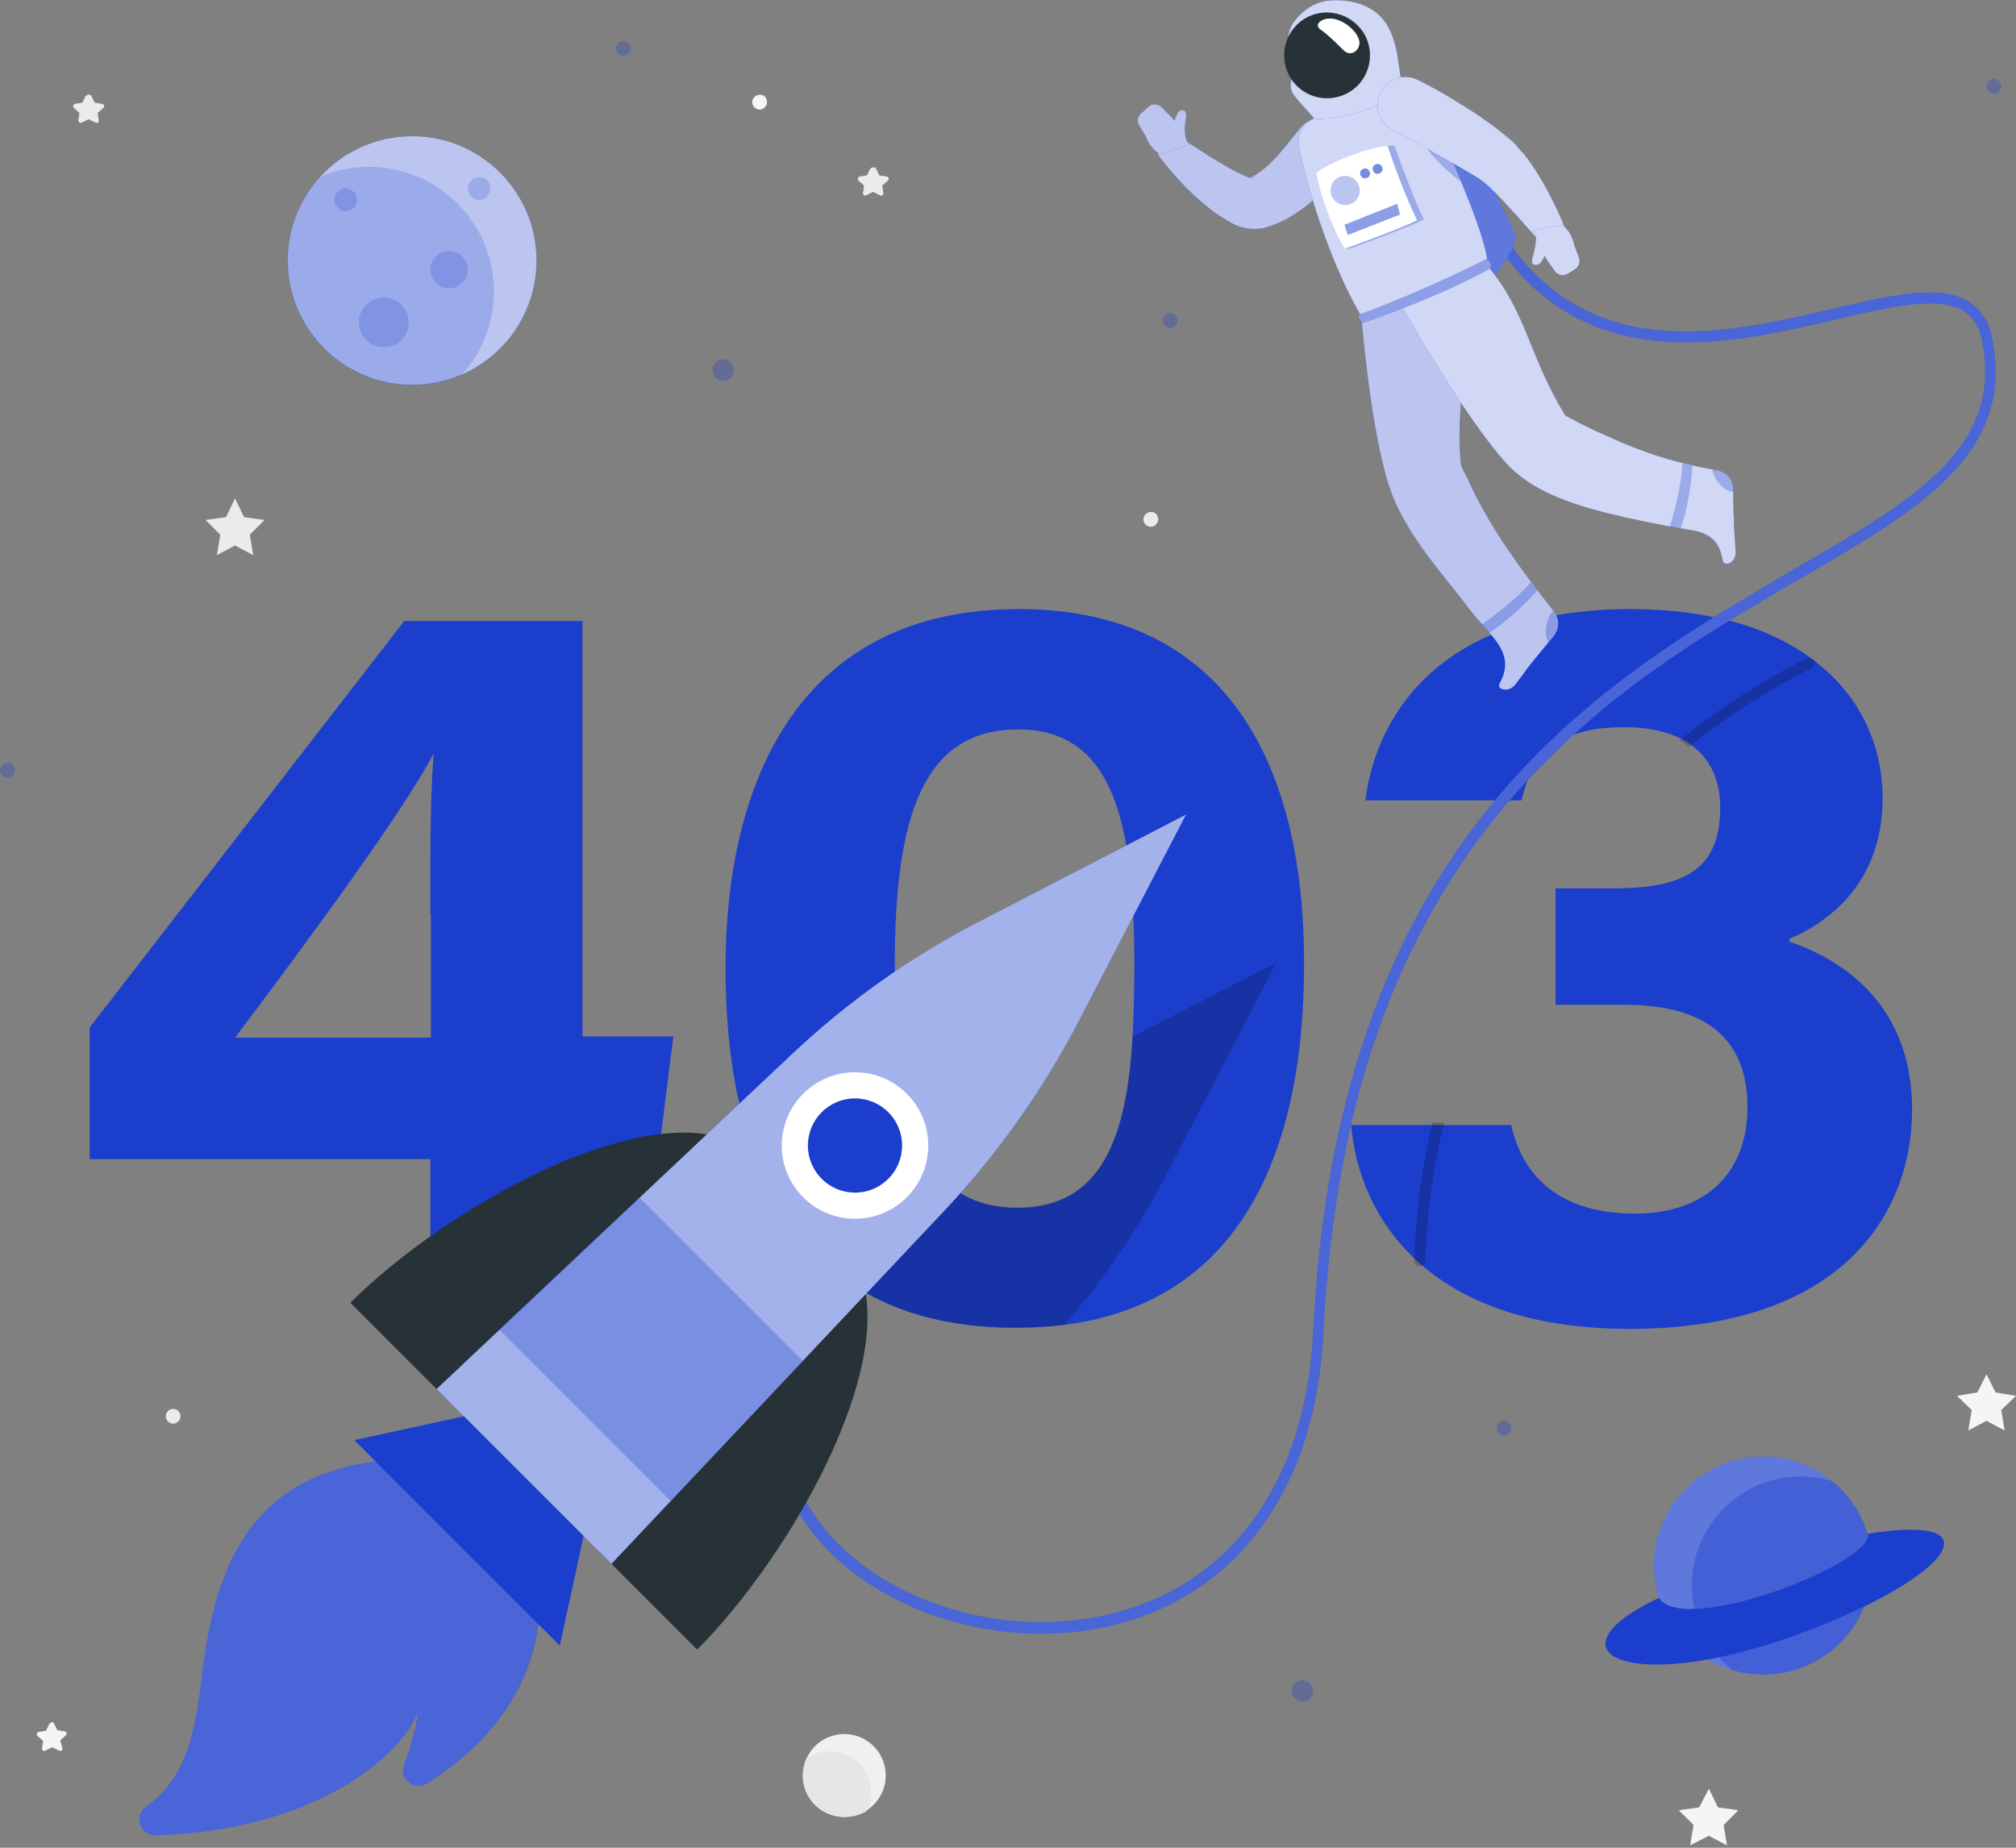 <svg width="420" height="385" viewBox="0 0 420 385" fill="none" xmlns="http://www.w3.org/2000/svg">
<rect x="0" y="0" width="420" height="385" fill="#808080" stroke="none"/>
<g clip-path="url(#clip0_63_2190)">
<path d="M48.967 103.847L50.859 107.75L55.117 108.341L52.042 111.416L52.751 115.674L48.967 113.664L45.182 115.674L45.891 111.416L42.816 108.341L47.074 107.75L48.967 103.847Z" fill="#EBEBEB"/>
<path d="M413.85 286.347L415.742 290.132L420 290.842L416.925 293.799L417.634 298.057L413.85 296.046L410.065 298.057L410.774 293.799L407.699 290.842L411.957 290.132L413.85 286.347Z" fill="#F5F5F5"/>
<path d="M356.013 372.689L357.905 376.593L362.163 377.184L359.088 380.259L359.797 384.517L356.013 382.506L352.109 384.517L352.819 380.259L349.744 377.184L354.002 376.593L356.013 372.689Z" fill="#F5F5F5"/>
<path d="M182.501 35.128L183.21 36.547L184.748 36.784C185.103 36.784 185.339 37.375 184.984 37.612L183.802 38.676L184.038 40.214C184.157 40.569 183.683 40.924 183.329 40.687L181.909 39.977L180.49 40.687C180.135 40.924 179.78 40.569 179.78 40.214L180.017 38.676L178.834 37.612C178.598 37.375 178.716 36.902 179.071 36.784L180.608 36.547L181.318 35.128C181.791 34.773 182.382 34.773 182.501 35.128Z" fill="#EBEBEB"/>
<path d="M11.236 359.087L11.946 360.507L13.483 360.743C13.838 360.743 14.075 361.334 13.72 361.571L12.537 362.636L13.01 364.291C13.129 364.646 12.656 365.001 12.301 364.764L10.881 364.055L9.462 364.764C9.107 365.001 8.752 364.646 8.752 364.291L8.989 362.754L7.806 361.689C7.57 361.453 7.688 360.98 8.043 360.861L9.58 360.625L10.29 359.205C10.645 358.732 11.118 358.732 11.236 359.087Z" fill="#F5F5F5"/>
<path d="M19.043 19.989L19.752 21.408L21.29 21.645C21.645 21.645 21.881 22.236 21.526 22.473L20.344 23.537L20.58 25.075C20.698 25.43 20.225 25.784 19.87 25.548L18.451 24.838L17.032 25.548C16.677 25.784 16.322 25.43 16.322 25.075L16.559 23.537L15.376 22.473C15.139 22.236 15.258 21.763 15.613 21.645L17.15 21.408L17.86 19.989C18.333 19.634 18.924 19.634 19.043 19.989Z" fill="#EBEBEB"/>
<path d="M37.612 295.1C37.612 295.928 36.902 296.637 36.074 296.637C35.246 296.637 34.537 295.928 34.537 295.1C34.537 294.272 35.246 293.562 36.074 293.562C36.902 293.562 37.612 294.272 37.612 295.1Z" fill="#EBEBEB"/>
<path d="M241.284 108.223C241.284 109.051 240.574 109.761 239.746 109.761C238.919 109.761 238.209 109.051 238.209 108.223C238.209 107.395 238.919 106.685 239.746 106.685C240.574 106.567 241.284 107.277 241.284 108.223Z" fill="#EBEBEB"/>
<path d="M159.792 21.29C159.792 22.118 159.082 22.827 158.254 22.827C157.426 22.827 156.716 22.118 156.716 21.29C156.716 20.462 157.426 19.752 158.254 19.752C159.082 19.634 159.792 20.344 159.792 21.29Z" fill="#F5F5F5"/>
<path d="M177.883 378.347C182.524 377.251 185.398 372.601 184.302 367.96C183.206 363.319 178.556 360.446 173.915 361.542C169.274 362.637 166.4 367.288 167.496 371.928C168.592 376.569 173.242 379.443 177.883 378.347Z" fill="#F0F0F0"/>
<path d="M172.92 364.883C171.028 364.883 169.372 365.475 167.953 366.539C167.48 367.604 167.243 368.786 167.243 369.969C167.243 374.818 171.146 378.603 175.996 378.603C177.652 378.603 179.189 378.13 180.49 377.421C181.2 376.238 181.555 374.818 181.555 373.399C181.318 368.668 177.533 364.883 172.92 364.883Z" fill="#E6E6E6"/>
<g opacity="0.3">
<path d="M152.932 77.116C152.932 78.299 151.985 79.364 150.684 79.364C149.501 79.364 148.437 78.417 148.437 77.116C148.437 75.933 149.383 74.869 150.684 74.869C151.985 74.869 152.932 75.933 152.932 77.116Z" fill="#1B3ECD"/>
<path d="M1.538 162.039C2.387 162.039 3.075 161.35 3.075 160.501C3.075 159.652 2.387 158.964 1.538 158.964C0.688 158.964 0 159.652 0 160.501C0 161.35 0.688 162.039 1.538 162.039Z" fill="#1B3ECD"/>
<path d="M271.327 354.593C272.568 354.593 273.574 353.587 273.574 352.346C273.574 351.105 272.568 350.099 271.327 350.099C270.085 350.099 269.079 351.105 269.079 352.346C269.079 353.587 270.085 354.593 271.327 354.593Z" fill="#1B3ECD"/>
<path d="M313.314 299.121C314.163 299.121 314.852 298.433 314.852 297.584C314.852 296.734 314.163 296.046 313.314 296.046C312.465 296.046 311.777 296.734 311.777 297.584C311.777 298.433 312.465 299.121 313.314 299.121Z" fill="#1B3ECD"/>
<path d="M416.925 17.978C416.925 18.806 416.215 19.516 415.387 19.516C414.559 19.516 413.85 18.806 413.85 17.978C413.85 17.15 414.559 16.44 415.387 16.44C416.215 16.44 416.925 17.15 416.925 17.978Z" fill="#1B3ECD"/>
<path d="M131.405 10.053C131.405 10.882 130.696 11.591 129.868 11.591C129.04 11.591 128.33 10.882 128.33 10.053C128.33 9.226 129.04 8.516 129.868 8.516C130.696 8.516 131.405 9.226 131.405 10.053Z" fill="#1B3ECD"/>
<path d="M243.768 68.364C244.617 68.364 245.306 67.675 245.306 66.826C245.306 65.977 244.617 65.289 243.768 65.289C242.919 65.289 242.23 65.977 242.23 66.826C242.23 67.675 242.919 68.364 243.768 68.364Z" fill="#1B3ECD"/>
</g>
<path d="M85.869 80.191C100.174 80.191 111.771 68.594 111.771 54.289C111.771 39.983 100.174 28.386 85.869 28.386C71.563 28.386 59.966 39.983 59.966 54.289C59.966 68.594 71.563 80.191 85.869 80.191Z" fill="#1B3ECD"/>
<path opacity="0.7" d="M85.869 80.191C100.174 80.191 111.771 68.594 111.771 54.289C111.771 39.983 100.174 28.386 85.869 28.386C71.563 28.386 59.966 39.983 59.966 54.289C59.966 68.594 71.563 80.191 85.869 80.191Z" fill="white"/>
<path opacity="0.2" d="M76.88 34.773C73.213 34.773 69.783 35.483 66.708 36.902C62.45 41.515 59.966 47.665 59.966 54.407C59.966 68.719 71.557 80.31 85.869 80.31C89.535 80.31 92.965 79.6 96.159 78.181C100.298 73.568 102.901 67.418 102.901 60.676C102.901 46.364 91.191 34.773 76.88 34.773Z" fill="#1B3ECD"/>
<path opacity="0.2" d="M74.396 41.633C74.396 42.934 73.332 43.999 72.03 43.999C70.729 43.999 69.665 42.934 69.665 41.633C69.665 40.332 70.729 39.268 72.03 39.268C73.332 39.268 74.396 40.332 74.396 41.633Z" fill="#1B3ECD"/>
<path opacity="0.2" d="M102.191 39.268C102.191 40.569 101.126 41.633 99.825 41.633C98.524 41.633 97.46 40.569 97.46 39.268C97.46 37.967 98.524 36.902 99.825 36.902C101.126 36.902 102.191 37.967 102.191 39.268Z" fill="#1B3ECD"/>
<path opacity="0.2" d="M97.46 56.181C97.46 58.31 95.686 60.084 93.557 60.084C91.428 60.084 89.654 58.31 89.654 56.181C89.654 54.052 91.428 52.278 93.557 52.278C95.686 52.278 97.46 54.052 97.46 56.181Z" fill="#1B3ECD"/>
<path opacity="0.2" d="M85.159 67.181C85.159 70.02 82.794 72.385 79.955 72.385C77.116 72.385 74.751 70.02 74.751 67.181C74.751 64.342 77.116 61.977 79.955 61.977C82.794 61.977 85.159 64.342 85.159 67.181Z" fill="#1B3ECD"/>
<path d="M389.402 331.426C392.284 319.22 384.726 306.989 372.52 304.107C360.314 301.224 348.083 308.783 345.201 320.988C342.319 333.194 349.877 345.425 362.083 348.308C374.289 351.19 386.52 343.631 389.402 331.426Z" fill="#1B3ECD"/>
<path opacity="0.3" d="M389.402 331.426C392.284 319.22 384.726 306.989 372.52 304.107C360.314 301.224 348.083 308.783 345.201 320.988C342.319 333.194 349.877 345.425 362.083 348.308C374.289 351.19 386.52 343.631 389.402 331.426Z" fill="white"/>
<path opacity="0.4" d="M381.678 308.584C379.667 307.992 377.42 307.637 375.173 307.637C362.635 307.637 352.464 317.809 352.464 330.346C352.464 337.443 355.775 343.83 360.861 347.97C362.872 348.561 365.119 348.916 367.366 348.916C379.904 348.916 390.075 338.744 390.075 326.207C390.075 319.11 386.764 312.723 381.678 308.584Z" fill="#1B3ECD"/>
<path d="M345.604 332.948C321.357 344.421 339.453 353.174 373.635 340.873C405.333 329.518 417.397 315.089 389.129 319.583C390.549 325.615 350.808 341.11 345.604 332.948Z" fill="#1B3ECD"/>
<path d="M89.654 274.048V241.522H18.688V214.082L84.213 129.396H121.352V215.974H140.276L137.082 241.404H121.352V273.93H89.654V274.048ZM89.654 190.427C89.654 174.814 89.654 166.062 90.363 156.954C84.095 169.018 63.751 196.577 48.967 216.211H89.772V190.427H89.654Z" fill="#1B3ECD"/>
<path d="M212.188 126.912C167.007 126.912 151.158 162.159 151.158 201.781C151.158 226.146 156.48 248.619 171.028 262.457C180.372 271.328 193.501 276.65 211.479 276.65C215.145 276.65 218.575 276.414 221.769 276.059C260.09 271.091 271.681 237.501 271.681 200.953C271.8 159.911 255.95 126.912 212.188 126.912ZM211.952 251.694C203.199 251.694 197.404 248.027 193.619 241.995C187.705 232.651 186.404 217.63 186.404 201.426C186.404 170.083 192.199 151.987 212.188 151.987C232.65 151.987 236.317 173.04 236.317 201.071C236.317 206.276 236.198 211.243 235.962 215.974C234.779 236.909 229.575 251.694 211.952 251.694Z" fill="#1B3ECD"/>
<path d="M372.808 196.222V195.631C381.324 191.964 392.205 183.685 392.205 166.298C392.205 155.772 387.947 145.6 378.722 138.267C378.367 137.912 378.012 137.675 377.539 137.32C372.926 133.89 367.131 131.052 360.152 129.278C359.088 129.041 358.023 128.686 356.841 128.568C351.755 127.503 345.959 126.912 339.572 126.912C333.895 126.912 328.809 127.385 324.078 128.213C323.605 128.331 323.013 128.45 322.54 128.568C318.046 129.514 314.024 130.697 310.476 132.353C293.089 139.923 285.993 154.352 284.455 166.771H316.981C317.336 165.234 317.809 163.696 318.401 162.159C319.938 158.61 322.54 155.18 327.39 153.288C330.228 152.105 333.777 151.514 338.389 151.514C343.712 151.514 347.851 152.578 351.045 154.352C351.636 154.707 352.109 154.944 352.583 155.417C356.486 158.374 358.378 162.75 358.378 168.191C358.378 180.255 352.109 185.104 336.379 185.104H324.078V209.351H338.271C356.604 209.351 364.055 217.394 364.055 230.759C364.055 243.533 356.249 252.877 340.518 252.877C324.314 252.877 316.981 244.361 314.852 234.425H281.498C281.498 234.544 281.498 234.544 281.498 234.544C283.154 253.586 297.466 276.887 339.454 276.887C384.517 276.887 398.356 252.167 398.356 231.232C398.356 208.641 382.98 199.652 372.808 196.222Z" fill="#1B3ECD"/>
<path d="M374.937 120.642C370.206 123.362 365.238 126.319 360.152 129.394C349.389 136.018 338.153 143.588 327.626 153.286C324.551 156.125 321.594 159.082 318.637 162.157C317.218 163.576 315.917 165.232 314.497 166.77C300.422 183.21 288.358 204.736 281.498 234.187C281.498 234.306 281.498 234.306 281.498 234.306C278.541 247.198 276.531 261.627 275.703 277.831C274.165 309.293 258.789 331.292 233.36 338.27C228.037 339.69 222.478 340.399 216.919 340.399C196.812 340.399 176.942 331.292 167.243 316.508C161.211 307.4 154.351 288.121 175.049 262.574L176.942 264.111C162.275 282.207 159.673 300.422 169.372 315.207C181.2 333.303 209.113 342.41 232.886 335.905C257.251 329.281 272.036 308.11 273.574 277.713C276.057 224.843 291.552 190.662 311.54 166.651C325.497 149.856 341.701 138.147 357.077 128.566C362.872 125.018 368.55 121.706 373.872 118.513C398.947 103.965 417.043 93.557 413.022 71.439C412.43 68.364 411.247 66.235 409.237 64.934C404.151 61.504 394.097 63.869 382.388 66.59C361.216 71.557 332.83 78.181 314.024 53.934C312.487 52.042 311.067 49.913 309.648 47.547L311.659 46.364C312.841 48.257 313.906 50.031 315.207 51.687C333.067 75.697 360.034 69.428 381.797 64.342C393.979 61.504 404.506 59.02 410.42 63.041C412.903 64.697 414.559 67.299 415.151 71.084C419.527 94.739 399.775 106.212 374.937 120.642Z" fill="#1B3ECD"/>
<path opacity="0.2" d="M374.937 120.642C370.206 123.362 365.238 126.319 360.152 129.394C349.389 136.018 338.153 143.588 327.626 153.286C324.551 156.125 321.594 159.082 318.637 162.157C317.218 163.576 315.917 165.232 314.497 166.77C300.422 183.21 288.358 204.736 281.498 234.187C281.498 234.306 281.498 234.306 281.498 234.306C278.541 247.198 276.531 261.627 275.703 277.831C274.165 309.293 258.789 331.292 233.36 338.27C228.037 339.69 222.478 340.399 216.919 340.399C196.812 340.399 176.942 331.292 167.243 316.508C161.211 307.4 154.351 288.121 175.049 262.574L176.942 264.111C162.275 282.207 159.673 300.422 169.372 315.207C181.2 333.303 209.113 342.41 232.886 335.905C257.251 329.281 272.036 308.11 273.574 277.713C276.057 224.843 291.552 190.662 311.54 166.651C325.497 149.856 341.701 138.147 357.077 128.566C362.872 125.018 368.55 121.706 373.872 118.513C398.947 103.965 417.043 93.557 413.022 71.439C412.43 68.364 411.247 66.235 409.237 64.934C404.151 61.504 394.097 63.869 382.388 66.59C361.216 71.557 332.83 78.181 314.024 53.934C312.487 52.042 311.067 49.913 309.648 47.547L311.659 46.364C312.841 48.257 313.906 50.031 315.207 51.687C333.067 75.697 360.034 69.428 381.797 64.342C393.979 61.504 404.506 59.02 410.42 63.041C412.903 64.697 414.559 67.299 415.151 71.084C419.527 94.739 399.775 106.212 374.937 120.642Z" fill="white"/>
<path d="M285.165 19.516C293.326 19.397 301.25 21.999 301.25 21.999C301.25 21.999 314.261 44.235 315.798 49.321C315.207 54.289 306.809 62.568 306.809 62.568L285.165 19.516Z" fill="#1B3ECD"/>
<path opacity="0.3" d="M285.165 19.516C293.326 19.397 301.25 21.999 301.25 21.999C301.25 21.999 314.261 44.235 315.798 49.321C315.207 54.289 306.809 62.568 306.809 62.568L285.165 19.516Z" fill="white"/>
<path d="M323.723 127.384C318.873 121.233 314.024 114.846 310.003 107.986C309.057 106.331 308.11 104.556 307.164 102.782C306.691 101.836 306.218 100.772 305.745 99.707C305.272 98.761 304.444 97.46 304.325 96.514C302.906 81.493 307.992 70.493 303.143 58.429L283.627 65.998C283.627 65.998 285.283 87.406 289.068 100.298C291.433 108.223 296.756 115.083 301.842 121.47C303.498 123.481 305.035 125.491 306.573 127.502C308.11 129.394 309.766 131.169 311.304 133.061C313.551 135.9 314.379 138.62 312.605 142.05C312.487 142.287 312.368 142.405 312.368 142.641C311.895 143.469 314.142 144.534 315.68 142.641C318.046 139.566 317.691 139.803 319.82 137.201C321.121 135.663 322.54 133.889 323.723 132.47C324.906 130.932 324.906 128.921 323.723 127.384Z" fill="#1B3ECD"/>
<path opacity="0.7" d="M323.723 127.384C318.873 121.233 314.024 114.846 310.003 107.986C309.057 106.331 308.11 104.556 307.164 102.782C306.691 101.836 306.218 100.772 305.745 99.707C305.272 98.761 304.444 97.46 304.325 96.514C302.906 81.493 307.992 70.493 303.143 58.429L283.627 65.998C283.627 65.998 285.283 87.406 289.068 100.298C291.433 108.223 296.756 115.083 301.842 121.47C303.498 123.481 305.035 125.491 306.573 127.502C308.11 129.394 309.766 131.169 311.304 133.061C313.551 135.9 314.379 138.62 312.605 142.05C312.487 142.287 312.368 142.405 312.368 142.641C311.895 143.469 314.142 144.534 315.68 142.641C318.046 139.566 317.691 139.803 319.82 137.201C321.121 135.663 322.54 133.889 323.723 132.47C324.906 130.932 324.906 128.921 323.723 127.384Z" fill="white"/>
<path opacity="0.3" d="M318.992 121.233C316.39 124.427 311.067 128.448 308.702 130.104C309.175 130.696 309.766 131.287 310.239 131.878C315.089 128.685 318.874 124.663 320.293 123.008C319.82 122.416 319.347 121.825 318.992 121.233Z" fill="#1B3ECD"/>
<path opacity="0.3" d="M323.723 127.384C323.723 127.265 323.605 127.265 323.605 127.265C322.777 128.093 322.185 129.513 322.067 131.05C321.949 132.115 322.185 133.061 322.54 133.889C322.895 133.416 323.25 132.943 323.605 132.588C324.906 130.932 324.906 128.921 323.723 127.384Z" fill="#1B3ECD"/>
<path d="M280.552 33.709C278.541 36.666 276.057 39.623 272.982 42.225C271.445 43.526 269.67 44.709 267.778 45.773C266.832 46.246 265.767 46.719 264.703 47.074L263.875 47.311L263.638 47.429C263.402 47.429 263.284 47.547 263.047 47.547C262.692 47.665 262.337 47.665 261.983 47.665C260.681 47.784 259.735 47.547 259.026 47.429C257.488 47.074 256.542 46.483 255.596 45.891C254.649 45.3 253.821 44.827 252.994 44.235C251.456 43.053 250.037 41.87 248.736 40.687C246.133 38.203 243.768 35.601 241.639 32.763C240.693 31.462 240.929 29.569 242.23 28.623C243.295 27.913 244.596 27.795 245.542 28.505H245.66C248.499 30.279 251.219 32.171 254.058 33.827C255.477 34.655 256.778 35.483 258.079 36.074C258.789 36.429 259.38 36.666 259.972 36.902C260.563 37.139 261.155 37.257 261.273 37.257C261.391 37.257 261.273 37.139 260.8 37.139C260.681 37.139 260.563 37.139 260.445 37.139C260.327 37.139 260.327 37.139 260.208 37.257L260.563 37.02C261.036 36.784 261.628 36.429 262.101 36.074C263.165 35.365 264.112 34.537 265.058 33.59C266.95 31.698 268.843 29.214 270.853 26.73C272.864 24.128 276.649 23.774 279.133 25.784C281.853 27.677 282.326 31.225 280.552 33.709Z" fill="#1B3ECD"/>
<path opacity="0.7" d="M280.552 33.709C278.541 36.666 276.057 39.623 272.982 42.225C271.445 43.526 269.67 44.709 267.778 45.773C266.832 46.246 265.767 46.719 264.703 47.074L263.875 47.311L263.638 47.429C263.402 47.429 263.284 47.547 263.047 47.547C262.692 47.665 262.337 47.665 261.983 47.665C260.681 47.784 259.735 47.547 259.026 47.429C257.488 47.074 256.542 46.483 255.596 45.891C254.649 45.3 253.821 44.827 252.994 44.235C251.456 43.053 250.037 41.87 248.736 40.687C246.133 38.203 243.768 35.601 241.639 32.763C240.693 31.462 240.929 29.569 242.23 28.623C243.295 27.913 244.596 27.795 245.542 28.505H245.66C248.499 30.279 251.219 32.171 254.058 33.827C255.477 34.655 256.778 35.483 258.079 36.074C258.789 36.429 259.38 36.666 259.972 36.902C260.563 37.139 261.155 37.257 261.273 37.257C261.391 37.257 261.273 37.139 260.8 37.139C260.681 37.139 260.563 37.139 260.445 37.139C260.327 37.139 260.327 37.139 260.208 37.257L260.563 37.02C261.036 36.784 261.628 36.429 262.101 36.074C263.165 35.365 264.112 34.537 265.058 33.59C266.95 31.698 268.843 29.214 270.853 26.73C272.864 24.128 276.649 23.774 279.133 25.784C281.853 27.677 282.326 31.225 280.552 33.709Z" fill="white"/>
<path d="M237.263 26.021L238.682 28.386C238.682 28.386 239.747 31.462 241.876 32.053L247.671 30.16L247.435 29.687C246.725 28.623 246.725 26.376 247.08 24.602C247.316 22.827 246.37 22.709 245.66 23.182C245.306 23.419 244.951 24.247 244.714 25.193C244.478 24.838 244.123 24.483 243.768 24.128L241.994 22.354C241.284 21.645 239.983 21.526 239.273 22.236L237.854 23.537C237.026 24.128 236.79 25.193 237.263 26.021Z" fill="#1B3ECD"/>
<path opacity="0.7" d="M237.263 26.021L238.682 28.386C238.682 28.386 239.747 31.462 241.876 32.053L247.671 30.16L247.435 29.687C246.725 28.623 246.725 26.376 247.08 24.602C247.316 22.827 246.37 22.709 245.66 23.182C245.306 23.419 244.951 24.247 244.714 25.193C244.478 24.838 244.123 24.483 243.768 24.128L241.994 22.354C241.284 21.645 239.983 21.526 239.273 22.236L237.854 23.537C237.026 24.128 236.79 25.193 237.263 26.021Z" fill="white"/>
<path d="M290.96 17.505C285.52 18.806 277.95 21.999 272.864 25.193C271.09 26.376 270.144 28.505 270.617 30.515C272.864 41.633 278.068 56.654 283.745 66.117L309.885 55.353C310.121 50.741 303.734 35.838 297.229 21.408C295.928 18.806 293.799 16.795 290.96 17.505Z" fill="#1B3ECD"/>
<path opacity="0.8" d="M290.96 17.505C285.52 18.806 277.95 21.999 272.864 25.193C271.09 26.376 270.144 28.505 270.617 30.515C272.864 41.633 278.068 56.654 283.745 66.117L309.885 55.353C310.121 50.741 303.734 35.838 297.229 21.408C295.928 18.806 293.799 16.795 290.96 17.505Z" fill="white"/>
<path opacity="0.3" d="M301.25 30.515L296.046 28.741C297.229 31.816 301.369 35.601 304.326 37.849C303.379 35.483 302.315 32.999 301.25 30.515Z" fill="#1B3ECD"/>
<path d="M289.304 5.796C287.175 1.656 282.444 -0.355 276.885 0.118C272.154 0.473 268.015 5.322 268.488 7.925C268.961 10.527 272.982 11.591 273.692 12.537L270.38 14.903C268.724 16.086 268.369 18.333 269.671 19.989C271.09 21.763 272.864 23.537 273.928 24.838C283.036 24.602 289.659 21.172 292.143 17.86C291.197 13.602 291.433 9.935 289.304 5.796Z" fill="#1B3ECD"/>
<path opacity="0.8" d="M289.304 5.796C287.175 1.656 282.444 -0.355 276.885 0.118C272.154 0.473 268.015 5.322 268.488 7.925C268.961 10.527 272.982 11.591 273.692 12.537L270.38 14.903C268.724 16.086 268.369 18.333 269.671 19.989C271.09 21.763 272.864 23.537 273.928 24.838C283.036 24.602 289.659 21.172 292.143 17.86C291.197 13.602 291.433 9.935 289.304 5.796Z" fill="white"/>
<path d="M284.81 8.279C286.584 12.892 284.337 18.096 279.724 19.87C275.111 21.645 269.907 19.397 268.133 14.784C266.359 10.172 268.606 4.968 273.219 3.193C277.832 1.419 283.036 3.785 284.81 8.279Z" fill="#263238"/>
<path d="M361.571 114.965C361.453 111.062 361.217 111.416 361.217 108.105C361.098 106.094 361.098 103.847 361.098 101.954C361.098 100.062 359.797 98.406 357.905 98.051C356.367 97.696 354.711 97.46 353.174 97.105C351.163 96.632 349.152 96.159 347.142 95.567C345.604 95.094 344.066 94.621 342.529 94.03C340.873 93.438 339.335 92.847 337.68 92.137C335.787 91.309 334.013 90.481 332.121 89.654C330.11 88.707 328.099 87.643 326.088 86.578C318.282 73.686 318.164 65.17 309.766 55.235L291.788 63.396C291.788 63.396 304.917 86.815 313.906 96.632C319.11 102.309 327.153 104.911 334.368 106.804C339.572 108.105 344.894 109.169 350.217 110.115C352.228 110.47 354.475 110.589 356.249 111.89C357.668 112.836 358.378 114.373 358.733 116.029C358.851 116.384 358.851 116.739 358.969 116.975C359.324 118.04 361.69 117.33 361.571 114.965Z" fill="#1B3ECD"/>
<path opacity="0.8" d="M361.571 114.965C361.453 111.062 361.217 111.416 361.217 108.105C361.098 106.094 361.098 103.847 361.098 101.954C361.098 100.062 359.797 98.406 357.905 98.051C356.367 97.696 354.711 97.46 353.174 97.105C351.163 96.632 349.152 96.159 347.142 95.567C345.604 95.094 344.066 94.621 342.529 94.03C340.873 93.438 339.335 92.847 337.68 92.137C335.787 91.309 334.013 90.481 332.121 89.654C330.11 88.707 328.099 87.643 326.088 86.578C318.282 73.686 318.164 65.17 309.766 55.235L291.788 63.396C291.788 63.396 304.917 86.815 313.906 96.632C319.11 102.309 327.153 104.911 334.368 106.804C339.572 108.105 344.894 109.169 350.217 110.115C352.228 110.47 354.475 110.589 356.249 111.89C357.668 112.836 358.378 114.373 358.733 116.029C358.851 116.384 358.851 116.739 358.969 116.975C359.324 118.04 361.69 117.33 361.571 114.965Z" fill="white"/>
<path opacity="0.3" d="M352.582 96.987C351.873 96.868 351.163 96.632 350.453 96.514C350.453 100.653 348.561 107.632 347.851 109.761C348.561 109.879 349.389 109.997 350.099 110.234C352.109 104.556 352.464 98.643 352.582 96.987Z" fill="#1B3ECD"/>
<path opacity="0.3" d="M361.098 101.954C361.098 100.062 359.797 98.406 357.905 98.051C357.55 97.933 357.195 97.933 356.722 97.815C356.84 98.879 357.55 100.18 358.615 101.245C359.324 101.954 360.27 102.427 360.98 102.546C361.098 102.427 361.098 102.191 361.098 101.954Z" fill="#1B3ECD"/>
<path d="M283.154 8.398C283.627 10.172 281.616 12.064 279.961 10.527C278.659 9.226 276.649 7.215 275.111 6.15C273.455 5.086 275.703 3.312 278.305 4.021C280.67 4.731 282.681 6.623 283.154 8.398Z" fill="white"/>
<path d="M283.272 65.525C282.444 65.88 283.982 67.299 283.982 67.299C283.982 67.299 300.541 61.622 310.594 55.827C310.713 54.644 309.766 53.934 309.766 53.934C309.766 53.934 297.466 60.321 283.272 65.525Z" fill="#1B3ECD"/>
<path opacity="0.5" d="M283.272 65.525C282.444 65.88 283.982 67.299 283.982 67.299C283.982 67.299 300.541 61.622 310.594 55.827C310.713 54.644 309.766 53.934 309.766 53.934C309.766 53.934 297.466 60.321 283.272 65.525Z" fill="white"/>
<path d="M295.455 16.677C298.767 18.333 301.842 20.107 304.799 21.999C306.336 22.946 307.874 23.892 309.293 24.956C310.831 26.021 312.25 27.085 313.788 28.386L314.379 28.86L315.089 29.451C315.562 29.924 315.917 30.279 316.271 30.752C316.626 31.225 316.981 31.58 317.336 31.935C317.691 32.289 317.927 32.763 318.282 33.117C319.465 34.655 320.411 36.311 321.357 37.849C323.132 41.042 324.787 44.235 326.088 47.665C326.68 49.203 325.852 50.977 324.314 51.45C323.132 51.923 321.949 51.569 321.121 50.741V50.622C318.755 48.139 316.508 45.418 314.143 42.934C311.895 40.451 309.53 37.967 307.637 36.902C304.917 35.246 301.96 33.59 299.003 31.935L290.014 26.967C287.175 25.43 286.111 21.763 287.767 18.924C289.186 16.322 292.616 15.258 295.455 16.677Z" fill="#1B3ECD"/>
<path opacity="0.8" d="M295.455 16.677C298.767 18.333 301.842 20.107 304.799 21.999C306.336 22.946 307.874 23.892 309.293 24.956C310.831 26.021 312.25 27.085 313.788 28.386L314.379 28.86L315.089 29.451C315.562 29.924 315.917 30.279 316.271 30.752C316.626 31.225 316.981 31.58 317.336 31.935C317.691 32.289 317.927 32.763 318.282 33.117C319.465 34.655 320.411 36.311 321.357 37.849C323.132 41.042 324.787 44.235 326.088 47.665C326.68 49.203 325.852 50.977 324.314 51.45C323.132 51.923 321.949 51.569 321.121 50.741V50.622C318.755 48.139 316.508 45.418 314.143 42.934C311.895 40.451 309.53 37.967 307.637 36.902C304.917 35.246 301.96 33.59 299.003 31.935L290.014 26.967C287.175 25.43 286.111 21.763 287.767 18.924C289.186 16.322 292.616 15.258 295.455 16.677Z" fill="white"/>
<path d="M328.927 53.579L327.981 51.096C327.981 51.096 327.389 47.902 325.379 46.956L319.465 47.902L319.701 48.375C320.293 49.558 319.82 51.687 319.347 53.461C318.755 55.235 319.701 55.353 320.529 55.117C321.002 54.88 321.357 54.171 321.83 53.343C322.067 53.816 322.304 54.171 322.54 54.526L323.959 56.536C324.551 57.364 325.734 57.601 326.68 57.009L328.336 55.945C328.927 55.472 329.282 54.526 328.927 53.579Z" fill="#1B3ECD"/>
<path opacity="0.8" d="M328.927 53.579L327.981 51.096C327.981 51.096 327.389 47.902 325.379 46.956L319.465 47.902L319.701 48.375C320.293 49.558 319.82 51.687 319.347 53.461C318.755 55.235 319.701 55.353 320.529 55.117C321.002 54.88 321.357 54.171 321.83 53.343C322.067 53.816 322.304 54.171 322.54 54.526L323.959 56.536C324.551 57.364 325.734 57.601 326.68 57.009L328.336 55.945C328.927 55.472 329.282 54.526 328.927 53.579Z" fill="white"/>
<path opacity="0.3" d="M290.487 30.279L289.068 30.397L280.197 51.805C280.67 51.805 281.143 51.805 281.616 51.687C281.616 51.687 293.208 47.429 296.638 45.773C294.272 40.924 290.487 30.279 290.487 30.279Z" fill="#1B3ECD"/>
<path d="M274.283 35.956C274.756 39.859 277.713 48.02 280.197 51.805C284.573 50.267 291.788 47.547 295.218 45.891C292.853 41.042 290.369 34.3 289.068 30.397C285.283 30.634 277.24 33.709 274.283 35.956Z" fill="white"/>
<path opacity="0.3" d="M283.154 40.569C282.681 42.225 281.025 43.053 279.369 42.58C277.713 42.106 276.885 40.451 277.358 38.795C277.832 37.139 279.487 36.311 281.143 36.784C282.681 37.257 283.627 38.913 283.154 40.569Z" fill="#1B3ECD"/>
<path opacity="0.6" d="M285.401 36.429C285.283 36.902 284.692 37.257 284.1 37.139C283.627 37.02 283.272 36.429 283.391 35.838C283.509 35.365 284.1 35.01 284.692 35.128C285.283 35.365 285.52 35.956 285.401 36.429Z" fill="#1B3ECD"/>
<path opacity="0.6" d="M288.003 35.483C287.885 35.956 287.294 36.311 286.702 36.193C286.229 36.074 285.874 35.483 285.993 34.892C286.111 34.419 286.702 34.064 287.294 34.182C287.885 34.419 288.122 34.892 288.003 35.483Z" fill="#1B3ECD"/>
<path opacity="0.5" d="M291.67 44.709L280.788 48.967L280.079 46.837L291.079 42.461L291.67 44.709Z" fill="#1B3ECD"/>
<g opacity="0.2">
<path d="M324.078 184.866C324.078 184.991 324.202 184.991 324.078 184.866V184.866Z" fill="black"/>
<path fill-rule="evenodd" clip-rule="evenodd" d="M377.3 138.975C377.537 138.857 377.773 138.62 377.773 138.265V137.91C377.655 137.437 377.182 137.319 376.709 137.437H376.591C376.472 137.437 364.763 142.76 350.333 154.233C350.924 154.587 351.397 154.942 351.87 155.297L351.871 155.297C364.344 145.361 374.739 140.242 376.892 139.182C377.148 139.056 377.288 138.987 377.3 138.975ZM300.542 234.176H298.605C296.548 243.028 295.216 252.471 294.853 262.622C294.853 263.094 295.216 263.566 295.7 263.566C296.185 263.566 296.669 263.212 296.669 262.74C297.032 252.471 298.363 242.91 300.542 234.176Z" fill="black"/>
<path d="M377.3 138.975L377.188 138.751L377.152 138.769L377.124 138.798L377.3 138.975ZM377.773 137.91H378.023V137.88L378.016 137.85L377.773 137.91ZM376.709 137.437V137.687H376.74L376.77 137.68L376.709 137.437ZM350.333 154.233L350.178 154.037L349.895 154.261L350.205 154.447L350.333 154.233ZM351.87 155.297L352.022 155.098L352.02 155.097L351.87 155.297ZM351.871 155.297L351.72 155.496L351.875 155.614L352.027 155.493L351.871 155.297ZM376.892 139.182L377.003 139.406V139.406L376.892 139.182ZM298.605 234.176V233.926H298.407L298.362 234.119L298.605 234.176ZM300.542 234.176L300.784 234.236L300.862 233.926H300.542V234.176ZM294.853 262.622L294.603 262.613V262.622H294.853ZM296.669 262.74L296.419 262.731V262.74H296.669ZM377.523 138.265C377.523 138.493 377.374 138.658 377.188 138.751L377.412 139.198C377.7 139.055 378.023 138.747 378.023 138.265H377.523ZM377.523 137.91V138.265H378.023V137.91H377.523ZM376.77 137.68C376.972 137.629 377.154 137.635 377.284 137.685C377.404 137.731 377.492 137.817 377.531 137.971L378.016 137.85C377.936 137.531 377.729 137.321 377.464 137.219C377.21 137.121 376.918 137.127 376.648 137.195L376.77 137.68ZM376.591 137.687H376.709V137.187H376.591V137.687ZM350.489 154.428C357.693 148.7 364.217 144.508 368.955 141.749C371.323 140.369 373.244 139.347 374.58 138.671C375.248 138.333 375.769 138.082 376.126 137.915C376.305 137.831 376.442 137.77 376.535 137.729C376.582 137.709 376.616 137.694 376.639 137.685C376.65 137.68 376.657 137.678 376.659 137.677C376.66 137.677 376.658 137.678 376.653 137.679C376.65 137.68 376.645 137.681 376.638 137.683C376.633 137.684 376.615 137.687 376.591 137.687V137.187C376.551 137.187 376.519 137.197 376.519 137.197C376.509 137.2 376.501 137.203 376.494 137.205C376.482 137.209 376.467 137.215 376.453 137.221C376.424 137.233 376.384 137.249 376.335 137.271C376.236 137.314 376.096 137.377 375.915 137.462C375.552 137.631 375.026 137.885 374.354 138.225C373.01 138.905 371.08 139.932 368.703 141.317C363.948 144.086 357.403 148.292 350.178 154.037L350.489 154.428ZM352.02 155.097C351.548 154.742 351.066 154.38 350.462 154.018L350.205 154.447C350.783 154.794 351.247 155.142 351.72 155.497L352.02 155.097ZM352.022 155.098L352.022 155.098L351.719 155.496L351.72 155.496L352.022 155.098ZM376.782 138.958C374.621 140.022 364.208 145.149 351.715 155.101L352.027 155.493C364.48 145.572 374.857 140.463 377.003 139.406L376.782 138.958ZM377.124 138.798C377.139 138.782 377.153 138.773 377.154 138.772C377.157 138.771 377.158 138.77 377.159 138.769C377.16 138.768 377.16 138.768 377.161 138.768C377.161 138.768 377.16 138.768 377.16 138.769C377.159 138.769 377.158 138.769 377.157 138.77C377.155 138.771 377.152 138.773 377.148 138.775C377.133 138.783 377.109 138.796 377.075 138.813C377.008 138.847 376.91 138.895 376.782 138.958L377.003 139.406C377.13 139.344 377.23 139.294 377.3 139.259C377.335 139.242 377.364 139.227 377.386 139.215C377.397 139.209 377.408 139.203 377.419 139.196C377.42 139.195 377.45 139.178 377.477 139.152L377.124 138.798ZM298.605 234.426H300.542V233.926H298.605V234.426ZM295.103 262.631C295.466 252.497 296.795 243.07 298.849 234.232L298.362 234.119C296.301 242.987 294.967 252.446 294.603 262.613L295.103 262.631ZM295.7 263.316C295.39 263.316 295.103 262.994 295.103 262.622H294.603C294.603 263.194 295.043 263.816 295.7 263.816V263.316ZM296.419 262.74C296.419 262.885 296.345 263.025 296.208 263.136C296.071 263.248 295.884 263.316 295.7 263.316V263.816C296.001 263.816 296.298 263.708 296.524 263.524C296.75 263.34 296.919 263.067 296.919 262.74H296.419ZM300.299 234.115C298.116 242.868 296.783 252.446 296.419 262.731L296.919 262.749C297.281 252.496 298.61 242.953 300.784 234.236L300.299 234.115Z" fill="black"/>
</g>
<path d="M72.977 271.446C79.6 278.07 93.675 292.145 93.675 292.145L151.63 237.501C131.76 230.05 92.847 251.694 72.977 271.446Z" fill="#263238"/>
<path d="M145.244 343.713C138.62 337.09 124.545 323.015 124.545 323.015L179.189 265.06C186.759 284.93 164.996 323.843 145.244 343.713Z" fill="#263238"/>
<path opacity="0.2" d="M265.886 200.599L243.295 244.125C237.381 255.597 230.166 266.361 221.768 276.059C218.575 276.532 215.027 276.651 211.478 276.651C193.5 276.651 180.372 271.328 171.028 262.457L183.92 250.275C186.995 247.318 190.189 244.598 193.5 241.877C197.285 247.909 203.199 251.576 211.833 251.576C229.575 251.576 234.661 236.91 235.962 215.975L265.886 200.599Z" fill="black"/>
<path d="M224.489 213.254L247.08 169.729L203.436 192.319C189.479 199.534 176.587 208.76 165.114 219.523L90.955 289.424L127.384 325.854L197.285 251.694C208.049 240.103 217.156 227.211 224.489 213.254Z" fill="#1B3ECD"/>
<path opacity="0.6" d="M224.489 213.254L247.08 169.729L203.436 192.319C189.479 199.534 176.587 208.76 165.114 219.523L90.955 289.424L127.384 325.854L197.285 251.694C208.049 240.103 217.156 227.211 224.489 213.254Z" fill="white"/>
<path d="M178.125 253.941C186.551 253.941 193.382 247.11 193.382 238.684C193.382 230.257 186.551 223.426 178.125 223.426C169.698 223.426 162.867 230.257 162.867 238.684C162.867 247.11 169.698 253.941 178.125 253.941Z" fill="white"/>
<path d="M178.125 248.501C183.546 248.501 187.941 244.106 187.941 238.684C187.941 233.262 183.546 228.867 178.125 228.867C172.703 228.867 168.308 233.262 168.308 238.684C168.308 244.106 172.703 248.501 178.125 248.501Z" fill="#1B3ECD"/>
<path opacity="0.3" d="M139.684 312.725L103.965 277.005L133.179 249.447L167.243 283.511L139.684 312.725Z" fill="#1B3ECD"/>
<path d="M81.138 304.209C54.407 306.338 45.536 323.488 42.461 346.197C40.924 357.788 40.214 369.497 30.515 376.357C27.795 378.25 29.096 382.39 32.408 382.39C68.246 381.325 85.041 363.702 87.17 356.369C86.46 360.982 85.396 364.648 84.213 367.605C83.03 370.562 86.224 373.282 88.944 371.626C98.998 365.358 111.653 353.648 112.481 334.842C105.148 324.316 81.138 304.209 81.138 304.209Z" fill="#1B3ECD"/>
<path opacity="0.2" d="M81.138 304.209C54.407 306.338 45.536 323.488 42.461 346.197C40.924 357.788 40.214 369.497 30.515 376.357C27.795 378.25 29.096 382.39 32.408 382.39C68.246 381.325 85.041 363.702 87.17 356.369C86.46 360.982 85.396 364.648 84.213 367.605C83.03 370.562 86.224 373.282 88.944 371.626C98.998 365.358 111.653 353.648 112.481 334.842C105.148 324.316 81.138 304.209 81.138 304.209Z" fill="white"/>
<path d="M116.621 342.885L73.805 300.069L96.632 295.102L121.588 320.058L116.621 342.885Z" fill="#1B3ECD"/>
</g>
<defs>
<clipPath id="clip0_63_2190">
<rect width="420" height="384.517" fill="white"/>
</clipPath>
</defs>
</svg>

